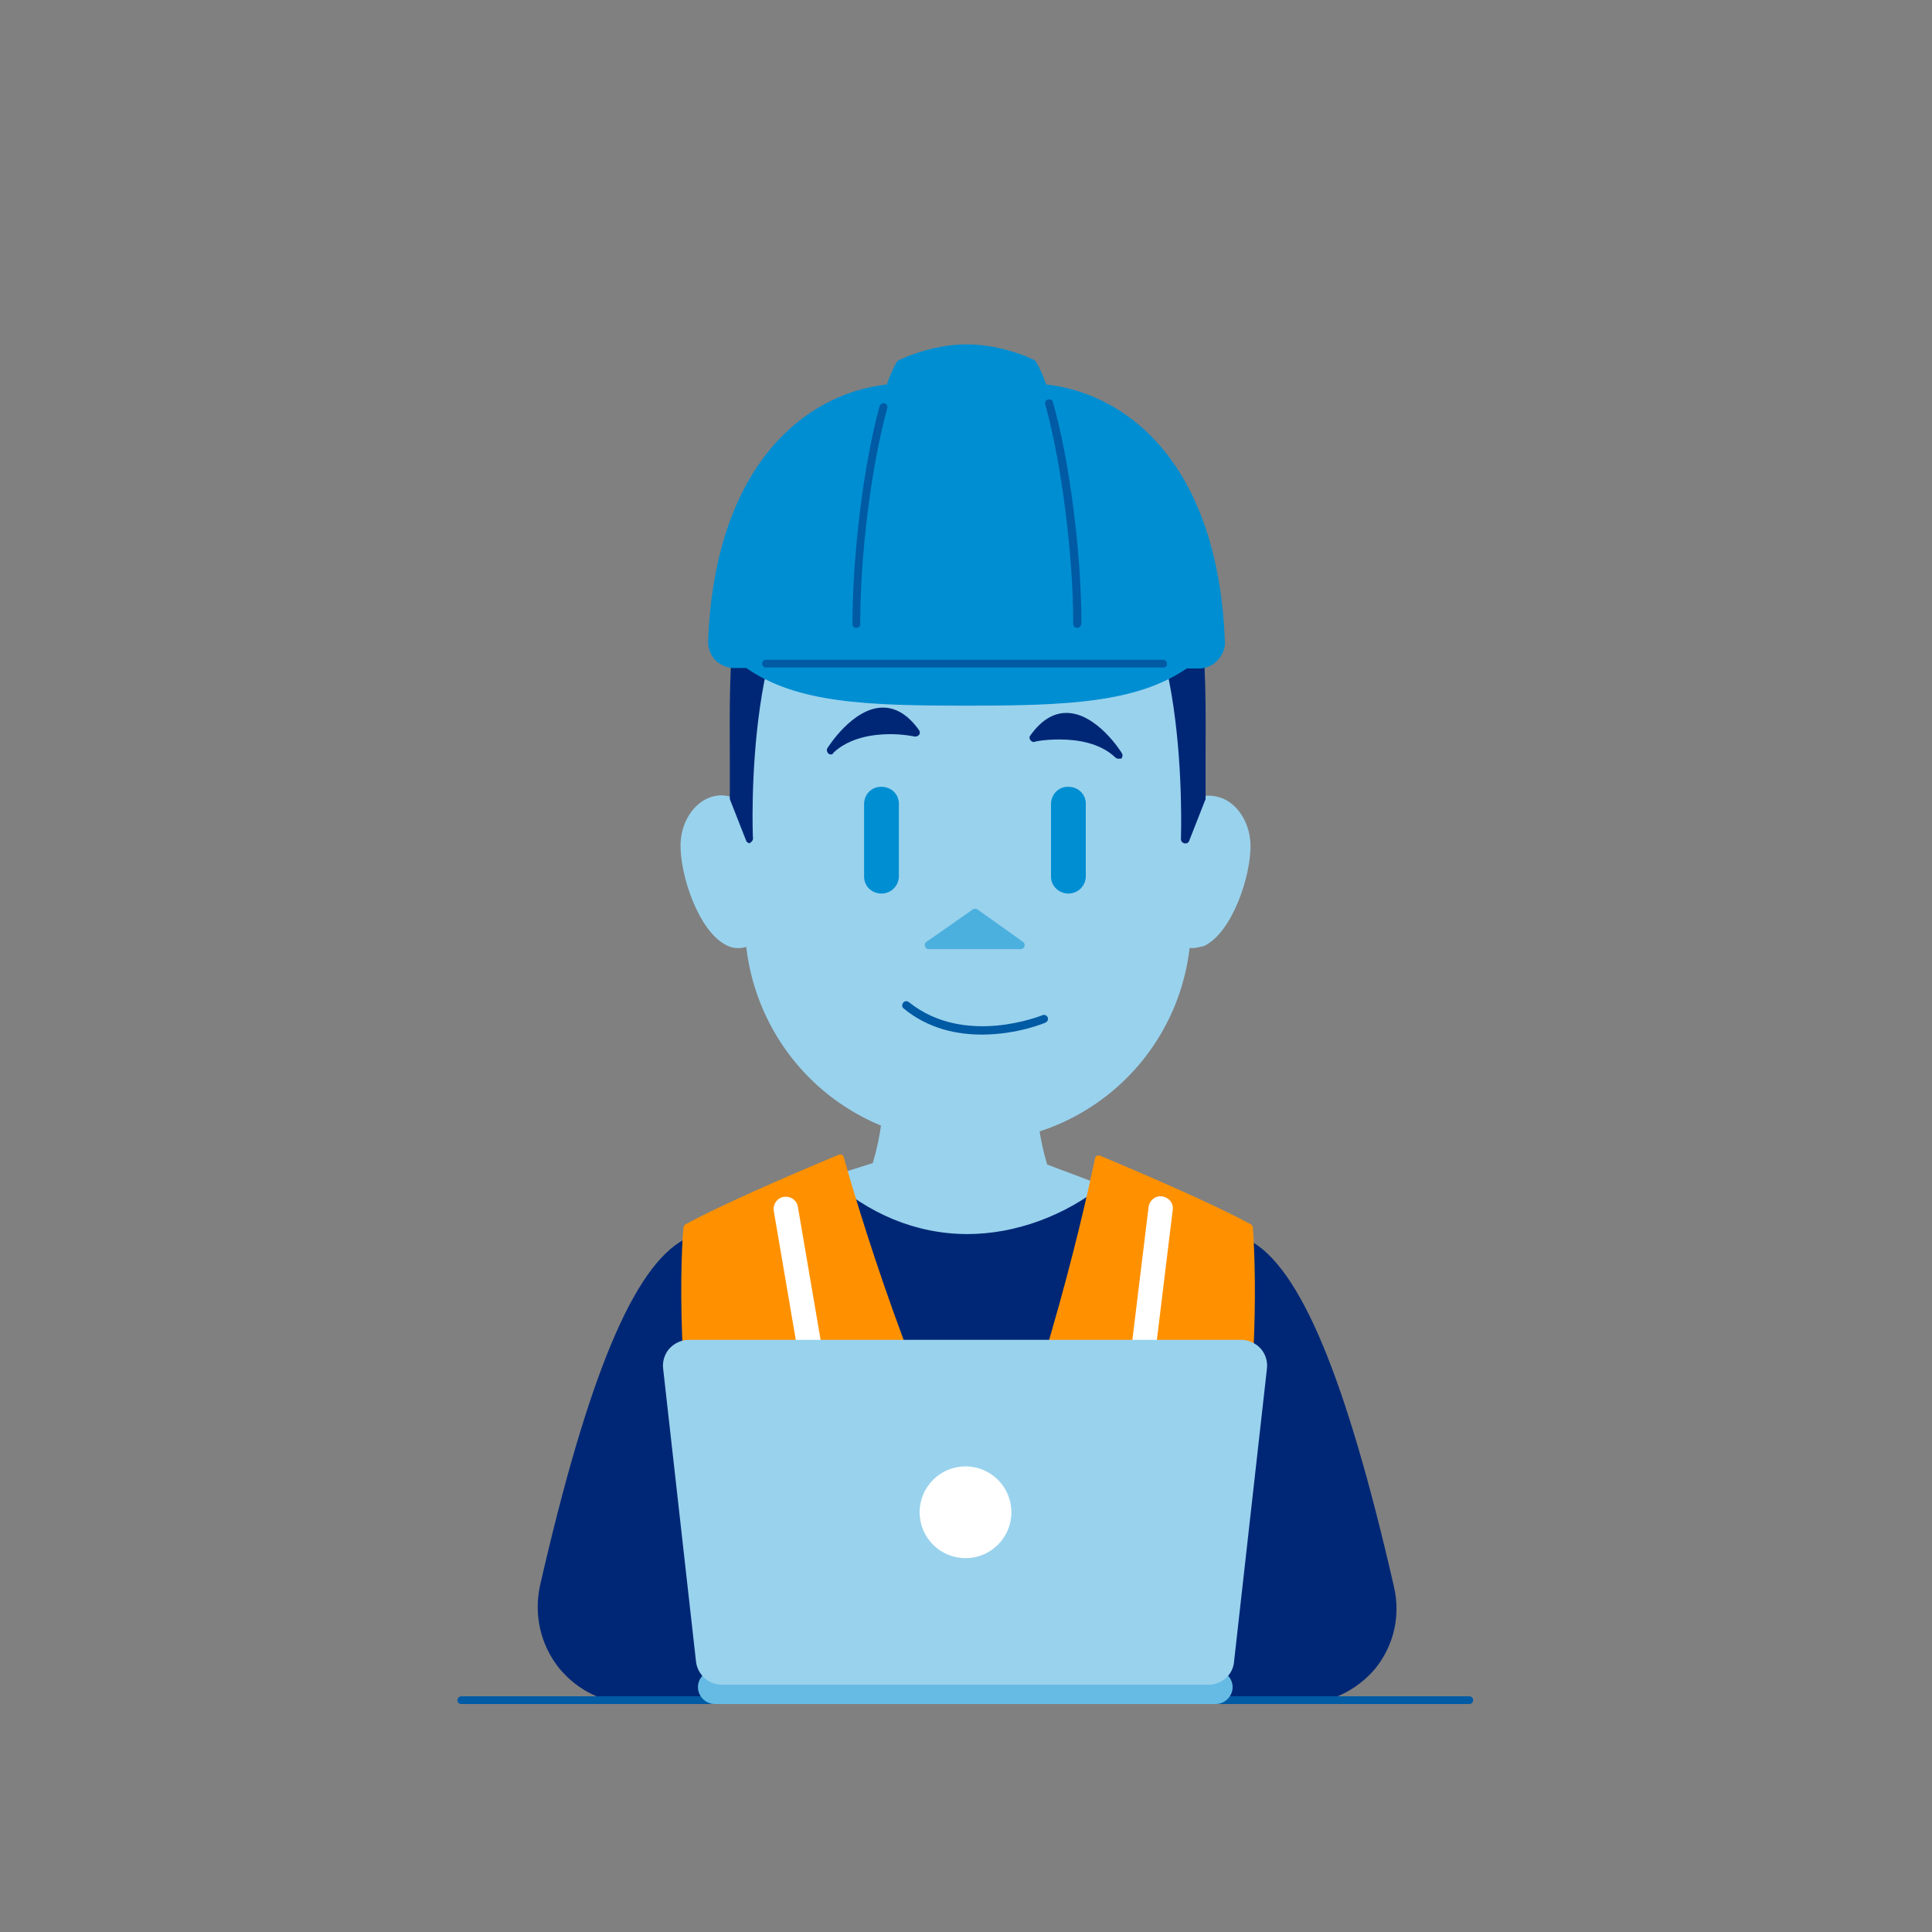 <?xml version="1.0" encoding="utf-8"?>
<!-- Generator: Adobe Illustrator 18.1.1, SVG Export Plug-In . SVG Version: 6.00 Build 0)  -->
<svg version="1.1" id="Layer_2" xmlns="http://www.w3.org/2000/svg" xmlns:xlink="http://www.w3.org/1999/xlink" x="0px" y="0px"
	 viewBox="0 0 400 400" enable-background="new 0 0 400 400" xml:space="preserve">
<rect x="0" y="0" width="400" height="400" fill="#808080" stroke="none"/>
<g>
	<g>
		<defs>
			<rect id="SVGID_3_" x="74.9" y="30.7" width="249.9" height="321.2"/>
		</defs>
		<clipPath id="SVGID_2_">
			<use xlink:href="#SVGID_3_"  overflow="visible"/>
		</clipPath>
		<g clip-path="url(#SVGID_2_)">
			<path fill="#002776" d="M142.2,257.3c-9.7,5.2-19.2,26.1-29.4,71.2c-2.7,12,6.4,23.5,18.7,23.5l19.7,0"/>
			<path fill="#002776" d="M151.1,352.8h-19.7c-6.1,0-11.8-2.7-15.7-7.5c-3.8-4.8-5.2-11-3.9-17c9.9-43.3,19.4-66.1,29.9-71.7
				c0.4-0.2,0.9-0.1,1.1,0.3c0.2,0.4,0.1,0.9-0.3,1.1c-9.9,5.3-19.4,28.4-29,70.6c-1.3,5.5,0,11.1,3.5,15.5
				c3.5,4.4,8.7,6.9,14.3,6.9h19.7c0.5,0,0.8,0.4,0.8,0.8S151.6,352.8,151.1,352.8z"/>
		</g>
		<g clip-path="url(#SVGID_2_)">
			<path fill="#002776" d="M258.3,257.3c9.7,5.2,19.2,26.1,29.4,71.2c2.7,12-6.4,23.5-18.7,23.5l-19.7,0"/>
			<path fill="#002776" d="M269.1,352.8h-19.7c-0.5,0-0.8-0.4-0.8-0.8s0.4-0.8,0.8-0.8h19.7c5.6,0,10.8-2.5,14.3-6.9
				c3.5-4.4,4.8-10.1,3.5-15.5c-9.6-42.2-19.1-65.3-29-70.6c-0.4-0.2-0.6-0.7-0.3-1.1c0.2-0.4,0.7-0.6,1.1-0.3
				c10.5,5.6,20,28.4,29.9,71.7c1.4,6,0,12.2-3.9,17C280.9,350,275.2,352.8,269.1,352.8z"/>
		</g>
		<g clip-path="url(#SVGID_2_)">
			<g>
				<g>
					<path fill="#99D2ED" d="M214,219.6c0,0-1.5,10.1,2.2,21.9l26.9,10.1l-3,1.6c-31.5,30.3-70.1,17.7-81.7-4.4l23-7.3
						c3.7-11.8,2.2-21.9,2.2-21.9"/>
					<path fill="#99D2ED" d="M198.9,272c-2.8,0-5.6-0.2-8.4-0.7c-14.4-2.3-27-10.8-32.9-22.1c-0.1-0.2-0.1-0.5,0-0.7
						c0.1-0.2,0.3-0.4,0.5-0.5l22.6-7.2c3.4-11.3,2-21,2-21.1c-0.1-0.5,0.3-0.9,0.7-1c0.5-0.1,0.9,0.2,1,0.7
						c0.1,0.4,1.5,10.5-2.2,22.3c-0.1,0.3-0.3,0.5-0.6,0.6l-22.1,7c5.9,10.4,17.7,18.2,31.2,20.4c17.1,2.8,34.3-3.3,48.7-17
						c0.1-0.1,0.1-0.1,0.2-0.1l1.4-0.7l-25.2-9.5c-0.2-0.1-0.4-0.3-0.5-0.5c-3.7-11.8-2.3-21.9-2.2-22.3c0.1-0.5,0.5-0.8,1-0.7
						c0.5,0.1,0.8,0.5,0.7,1c0,0.1-1.4,9.9,2,21.2l26.5,10c0.3,0.1,0.5,0.4,0.5,0.7c0,0.3-0.2,0.6-0.4,0.8l-2.9,1.6
						C228.2,265.8,213.7,272,198.9,272z"/>
				</g>
				<g>
					<path fill="#002776" d="M258,259.6c3.4,6.1-20.3-11.8-28.7-13.9c-14.5,11.9-38.5,16.9-58.6-1.6c-11.3,3.3-26.9,13.5-26.9,13.5
						c-0.4,23.4,0.6,59,6.4,84.4c4.7,20.4,2.7,41.7-5.5,61l-1.1,2.6c0,0,48.6,27.4,114.5,0.3l-0.2-0.3c-10-20.7-12.5-44.2-6.9-66.6
						C257.3,314,258.5,282.2,258,259.6z"/>
					<path fill="#002776" d="M199.6,418.7L199.6,418.7c-34,0-56.1-12.3-56.4-12.4c-0.4-0.2-0.5-0.7-0.4-1.1l1.1-2.6
						c8.2-19.2,10.1-40.1,5.5-60.4c-6.9-30-6.7-72.3-6.5-84.6c0-0.3,0.1-0.5,0.4-0.7c0.6-0.4,15.8-10.3,27.1-13.6
						c0.3-0.1,0.6,0,0.8,0.2c8.5,7.9,18.6,12,29.1,12c0,0,0,0,0,0c9.9,0,20.3-3.8,28.4-10.4c0.2-0.2,0.5-0.2,0.7-0.2
						c4,1,11.1,5.4,17.5,9.2c3.9,2.4,8.3,5,10.2,5.7l0-0.2c0-0.4,0.2-0.7,0.6-0.8c0.4-0.1,0.8,0.1,1,0.4c0.3,0.6,0.6,1.3,0.3,1.9
						c0,0.1-0.1,0.2-0.2,0.3c0.3,17.7-0.3,51-7,77.9c-5.5,22.1-3,45.5,6.9,66l0.2,0.3c0.1,0.2,0.1,0.5,0,0.7
						c-0.1,0.2-0.3,0.4-0.5,0.5C239.1,414.7,219.3,418.7,199.6,418.7z M144.8,405.2c3.9,2,24.6,11.8,54.8,11.8h0
						c19.2,0,38.5-3.9,57.4-11.5c-9.9-20.7-12.3-44.4-6.8-66.7c6.6-26.6,7.2-59.5,6.9-77.2c-1.9-0.5-5.4-2.6-11.1-6.1
						c-6-3.6-12.8-7.8-16.6-8.9c-8.4,6.7-18.9,10.5-29.1,10.5c0,0,0,0,0,0c-10.8,0-21.1-4.2-29.9-12.1c-10.1,3.1-23.4,11.5-25.8,13
						c-0.2,12.8-0.3,54.2,6.4,83.7c4.7,20.7,2.8,42-5.5,61.5L144.8,405.2z"/>
				</g>
				<g>
					<g>
						<path fill="#002776" d="M255.2,385.8v-0.1c11.3-2.5,12.5-22.9,16.9-58.2c3.2-25.2,1.3-44.6-4.9-57.6
							c-3.5-7.4-7.7-13.1-15.1-16.6l-9,108.2L255.2,385.8z"/>
						<path fill="#002776" d="M255.1,386.6c-0.3,0-0.6-0.1-0.7-0.4l-12.1-24.3c-0.1-0.1-0.1-0.3-0.1-0.4l9-108.2
							c0-0.3,0.2-0.5,0.4-0.7c0.2-0.1,0.5-0.2,0.8,0c6.7,3.1,11.4,8.2,15.5,17c6.4,13.5,8.1,33.1,5,58.1c-0.5,3.8-0.9,7.3-1.3,10.8
							c-3.5,29.2-5.5,45.4-15.9,48.1c-0.1,0.1-0.2,0.1-0.3,0.1C255.3,386.6,255.2,386.6,255.1,386.6z M243.9,361.4l11.6,23.3
							c9-2.7,11.1-19.3,14.4-46.5c0.4-3.4,0.8-7,1.3-10.8c3.1-24.3,1.4-44.1-4.8-57.2c-3.8-7.9-7.9-12.7-13.6-15.7L243.9,361.4z"/>
					</g>
				</g>
				<g>
					<g>
						<path fill="#002776" d="M144.6,386.4v-0.1c-11.3-2.5-12.5-22.9-16.9-58.2c-3.2-25.2-1.3-44.6,4.9-57.6
							c3.5-7.4,7.7-13.1,15.1-16.6l9,108.2L144.6,386.4z"/>
						<path fill="#002776" d="M144.6,387.3c-0.1,0-0.1,0-0.2,0c-0.2,0-0.3-0.1-0.4-0.2c-10.3-2.7-12.3-18.9-15.8-48
							c-0.4-3.4-0.8-7-1.3-10.8c-3.1-25-1.5-44.6,5-58.1c2.9-6.2,7.1-13.1,15.5-17c0.3-0.1,0.5-0.1,0.8,0s0.4,0.4,0.4,0.7l9,108.2
							c0,0.2,0,0.3-0.1,0.4l-12.1,24.3C145.2,387.1,144.9,387.3,144.6,387.3z M146.9,255.2c-5.7,3-9.9,7.7-13.6,15.7
							c-6.3,13.2-7.9,32.5-4.8,57.2c0.5,3.8,0.9,7.4,1.3,10.8c3.3,27.2,5.3,43.8,14.4,46.5l11.6-23.3L146.9,255.2z"/>
					</g>
				</g>
				<g>
					<path fill="#FF9100" d="M201.8,424.5c-28.5,19.4-62.4-10.1-62.4-10.1s-0.6-8,6.5-26.7c7.1-18.7,6.9-41.1,0.5-73.7
						c-6.4-32.5-4-59.8-4-59.8c10.1-5.6,31.6-14.4,31.6-14.4s12.1,44.6,30.1,78c15.5-37.1,23.5-77.8,23.5-77.8s20.9,8.6,31.1,14.2
						c0,0,2.3,27.3-4,59.8s-6.6,55,0.5,73.7c7.1,18.7,6.5,26.7,6.5,26.7S230.3,443.9,201.8,424.5z"/>
					<path fill="#FF9100" d="M223,432c-7.6,0-14.7-2.2-21.2-6.4c-6.5,4.3-13.7,6.4-21.6,6.4c-21.7,0-41.2-16.7-41.4-16.9
						c-0.2-0.1-0.3-0.4-0.3-0.6c0-0.3-0.5-8.4,6.5-27c6.8-18,7-39.9,0.5-73.2c-6.3-32.3-4.1-59.8-4-60.1c0-0.3,0.2-0.5,0.4-0.7
						c10.1-5.5,31.5-14.3,31.7-14.4c0.2-0.1,0.5-0.1,0.7,0c0.2,0.1,0.4,0.3,0.4,0.5c0.1,0.4,11.9,43.4,29.2,76.3
						c14.8-36.1,22.7-75.6,22.8-76c0-0.2,0.2-0.5,0.4-0.6c0.2-0.1,0.5-0.1,0.7,0c0.2,0.1,21.1,8.7,31.2,14.2
						c0.2,0.1,0.4,0.4,0.4,0.7c0,0.3,2.3,27.8-4,60.1c-6.5,33.3-6.4,55.2,0.5,73.2c7.1,18.7,6.6,26.7,6.5,27c0,0.2-0.1,0.4-0.3,0.6
						C262,415.3,244,432,223,432z M201.8,423.7c0.2,0,0.3,0,0.5,0.1c6.3,4.3,13.3,6.4,20.7,6.4c19,0,35.6-14.2,37.8-16.2
						c0-1.7-0.3-9.8-6.4-26c-7-18.4-7.1-40.5-0.6-74.2c5.8-29.8,4.3-55.5,4.1-59.1c-8.9-4.8-25.5-11.8-29.6-13.5
						c-1.4,6.5-9.3,43.4-23.4,77c-0.1,0.3-0.4,0.5-0.7,0.5c-0.3,0-0.6-0.2-0.8-0.4c-16.3-30.5-28-70.7-29.9-77.3
						c-4.1,1.7-21.3,8.9-30.3,13.7c-0.3,3.7-1.8,29.3,4.1,59.1c6.6,33.6,6.4,55.8-0.6,74.2c-6.1,16.1-6.4,24.3-6.4,26
						c2.4,2,20.3,16.2,40,16.2c7.7,0,14.8-2.2,21.1-6.4C201.5,423.7,201.6,423.7,201.8,423.7z"/>
				</g>
				<g>
					<path fill="#002776" d="M202.2,422.1c0,0-0.1,0-0.1,0c-0.5-0.1-0.8-0.5-0.7-1c4.6-34.7,7.3-60.5,2.3-99.7
						c-0.1-0.5,0.3-0.9,0.7-0.9c0.4-0.1,0.9,0.3,0.9,0.7c5,39.4,2.4,65.2-2.3,100.1C203,421.8,202.7,422.1,202.2,422.1z"/>
				</g>
				<g>
					<path fill="#CCE8F6" d="M215.8,355.1c-1.3,0-2.5-1-2.5-2.4c-0.1-1.4,1-2.6,2.4-2.7l29.1-1.6c1.4,0,2.6,1,2.7,2.4
						c0.1,1.4-1,2.6-2.4,2.7l-29.1,1.6C215.9,355.1,215.8,355.1,215.8,355.1z"/>
				</g>
				<g>
					<path fill="#CCE8F6" d="M214,392c-1.3,0-2.5-1-2.5-2.4c-0.1-1.4,1-2.6,2.4-2.7l35.4-1.9c1.4,0,2.6,1,2.7,2.4
						c0.1,1.4-1,2.6-2.4,2.7l-35.4,1.9C214.1,392,214.1,392,214,392z"/>
				</g>
				<g>
					<path fill="#FFFFFF" d="M227.9,354.4c-0.1,0-0.2,0-0.3,0c-1.4-0.2-2.4-1.4-2.2-2.8l12.4-101.7c0.2-1.4,1.4-2.4,2.8-2.2
						c1.4,0.2,2.4,1.4,2.2,2.8l-12.4,101.7C230.2,353.5,229.1,354.4,227.9,354.4z"/>
				</g>
				<g>
					<path fill="#CCE8F6" d="M191.5,355.1c0,0-0.1,0-0.1,0l-34.5-1.6c-1.4-0.1-2.5-1.3-2.4-2.7c0.1-1.4,1.2-2.4,2.7-2.4l34.5,1.6
						c1.4,0.1,2.5,1.3,2.4,2.7C194,354,192.9,355.1,191.5,355.1z"/>
				</g>
				<g>
					<path fill="#CCE8F6" d="M193.3,392c0,0-0.1,0-0.1,0l-40.9-1.9c-1.4-0.1-2.5-1.3-2.4-2.7c0.1-1.4,1.3-2.5,2.7-2.4l40.9,1.9
						c1.4,0.1,2.5,1.3,2.4,2.7C195.8,391,194.6,392,193.3,392z"/>
				</g>
				<g>
					<path fill="#FFFFFF" d="M179.9,353.5c-1.2,0-2.3-0.9-2.5-2.1l-17.2-100.7c-0.2-1.4,0.7-2.7,2.1-2.9c1.4-0.2,2.7,0.7,2.9,2.1
						l17.2,100.7c0.2,1.4-0.7,2.7-2.1,2.9C180.2,353.5,180.1,353.5,179.9,353.5z"/>
				</g>
			</g>
			<g>
				<g>
					<g>
						<path fill="#99D2ED" d="M156.1,170.7c-4.6-9.7-14.1-4.8-14.4,3.9s7.2,26.5,15.1,19.1"/>
						<path fill="#99D2ED" d="M152.9,196.3c-0.9,0-1.7-0.2-2.3-0.5c-5.9-2.7-9.9-14.7-9.7-21.2c0.2-4.9,3.2-9,7.1-9.8
							c3.5-0.7,6.8,1.4,8.9,5.6c0.2,0.4,0,0.9-0.4,1.1c-0.4,0.2-0.9,0-1.1-0.4c-1.7-3.6-4.3-5.3-7-4.7c-2.7,0.6-5.6,3.6-5.8,8.2
							c-0.2,5.9,3.7,17.3,8.7,19.6c1.7,0.8,3.3,0.4,4.9-1.2c0.3-0.3,0.9-0.3,1.2,0c0.3,0.3,0.3,0.9,0,1.2
							C155.8,195.8,154.2,196.3,152.9,196.3z"/>
					</g>
					<g>
						<path fill="#99D2ED" d="M243.6,170.7c4.6-9.7,14.1-4.8,14.4,3.9c0.3,8.6-7.2,26.5-15.1,19.1"/>
						<path fill="#99D2ED" d="M246.8,196.3c-1.3,0-2.8-0.5-4.4-2c-0.3-0.3-0.4-0.9,0-1.2c0.3-0.3,0.9-0.4,1.2,0
							c1.6,1.5,3.2,1.9,4.9,1.2c5-2.3,8.9-13.6,8.7-19.6c-0.2-4.7-3-7.7-5.8-8.2c-2.7-0.6-5.3,1.1-7,4.7c-0.2,0.4-0.7,0.6-1.1,0.4
							c-0.4-0.2-0.6-0.7-0.4-1.1c2-4.3,5.4-6.4,8.9-5.6c4,0.8,6.9,5,7.1,9.8c0.2,6.5-3.8,18.5-9.7,21.2
							C248.5,196,247.7,196.3,246.8,196.3z"/>
					</g>
					<g>
						<path fill="#99D2ED" d="M200.9,235.7H200c-24.3,0-44.2-19.3-44.9-43.6l-2-58.3l21.7-32.3l52.9-2.4l19.9,39.6l-1.8,53.5
							C245.1,216.3,225.2,235.7,200.9,235.7z"/>
						<path fill="#99D2ED" d="M200.9,236.5H200c-24.9,0-45-19.5-45.8-44.5l-2-58.3c0-0.2,0-0.4,0.1-0.5l21.7-32.3
							c0.1-0.2,0.4-0.4,0.7-0.4l52.9-2.4c0.3,0,0.6,0.2,0.8,0.5l19.9,39.6c0.1,0.1,0.1,0.3,0.1,0.4l-1.8,53.5
							C245.9,217,225.8,236.5,200.9,236.5z M153.9,133.9l1.9,58.1c0.7,24,20.1,42.8,44.1,42.8h0.9c24,0,43.4-18.8,44.1-42.8
							l1.8-53.3l-19.6-38.9l-51.9,2.4L153.9,133.9z"/>
					</g>
					<g>
						<polygon fill="#4CB0DF" points="202,189 202,189 192.4,195.7 211.3,195.7 						"/>
						<path fill="#4CB0DF" d="M211.3,196.5h-19c-0.4,0-0.7-0.2-0.8-0.6s0-0.7,0.3-0.9l9.6-6.7c0.3-0.2,0.7-0.2,1,0l9.4,6.7
							c0.3,0.2,0.4,0.6,0.3,0.9C212,196.3,211.7,196.5,211.3,196.5z M195.1,194.8h13.7L202,190L195.1,194.8z"/>
					</g>
					<g>
						<path fill="#008ED2" d="M182.5,185L182.5,185c2,0,3.6-1.6,3.6-3.6l0-15c0-2-1.6-3.5-3.6-3.5l-0.1,0c-2,0-3.5,1.6-3.5,3.6v15
							C178.9,183.5,180.5,185,182.5,185z"/>
					</g>
					<g>
						<path fill="#008ED2" d="M221.2,185L221.2,185c2,0,3.6-1.6,3.6-3.6l0-15c0-2-1.6-3.5-3.6-3.5l-0.1,0c-2,0-3.5,1.6-3.5,3.6v15
							C217.6,183.5,219.3,185,221.2,185z"/>
					</g>
					<g>
						<path fill="#005AA4" d="M203.3,214.2c-5.2,0-11.1-1.2-16.2-5.4c-0.4-0.3-0.4-0.8-0.1-1.2c0.3-0.4,0.8-0.4,1.2-0.1
							c11.6,9.3,27.5,2.7,27.6,2.7c0.4-0.2,0.9,0,1.1,0.4c0.2,0.4,0,0.9-0.4,1.1C216.3,211.8,210.6,214.2,203.3,214.2z"/>
					</g>
					<g>
						<path fill="#002776" d="M189.6,151.8c0,0-11.3-2.4-17.6,3.6C172,155.4,181.5,140.2,189.6,151.8z"/>
						<path fill="#002776" d="M172,156.2c-0.2,0-0.4-0.1-0.5-0.2c-0.3-0.3-0.4-0.7-0.2-1.1c0.2-0.3,5.3-8.4,11.5-8.4
							c2.8,0,5.3,1.6,7.5,4.7c0.2,0.3,0.2,0.7,0,0.9c-0.2,0.3-0.5,0.4-0.9,0.4c0,0-2.2-0.5-5.1-0.5c-3.5,0-8.4,0.7-11.7,3.8
							C172.4,156.2,172.2,156.2,172,156.2z M182.8,148.3c-2.6,0-5.1,1.8-6.9,3.7c4.4-1.8,9.1-1.6,11.7-1.3
							C186.1,149.1,184.5,148.3,182.8,148.3z"/>
					</g>
					<g>
						<path fill="#002776" d="M214.1,152.6c0,0,11.3-2.4,17.6,3.6C231.6,156.2,222.1,141,214.1,152.6z"/>
						<path fill="#002776" d="M231.6,157.1c-0.2,0-0.4-0.1-0.6-0.2c-3.3-3.2-8.2-3.8-11.7-3.8c-2.9,0-5.1,0.4-5.1,0.5
							c-0.3,0.1-0.7-0.1-0.9-0.4c-0.2-0.3-0.2-0.7,0-0.9c2.2-3.1,4.7-4.7,7.5-4.7c6.2,0,11.3,8,11.5,8.4c0.2,0.4,0.1,0.8-0.2,1.1
							C232,157,231.8,157.1,231.6,157.1z M219.3,151.3c2.5,0,5.6,0.3,8.5,1.5c-1.8-1.9-4.3-3.7-6.9-3.7c-1.7,0-3.3,0.8-4.8,2.4
							C216.9,151.4,218.1,151.3,219.3,151.3z"/>
					</g>
				</g>
				<g>
					<path fill="#002776" d="M245.6,173.8c0,0,2.2-53.9-18.9-59.5c0,0-21.5,17.2-52.5,0c-21.1,5.6-18.9,59.5-18.9,59.5l-3.3-8.4
						c0-26.8-1.3-42.1,8.9-57.4c6.6-9.9,21.7-15.8,36.2-16.3h6.6c14.5,0.5,29.6,6.5,36.2,16.3c10.2,15.3,8.9,30.6,8.9,57.4
						L245.6,173.8z"/>
					<path fill="#002776" d="M155.3,174.6c-0.3,0-0.7-0.2-0.8-0.5l-3.3-8.4c0-0.1-0.1-0.2-0.1-0.3c0-2.8,0-5.6,0-8.2
						c-0.1-22.3-0.2-35.8,9.1-49.7c6.3-9.4,21.1-16.2,36.8-16.7h6.6c15.8,0.6,30.6,7.3,36.9,16.7c9.3,13.9,9.2,27.4,9.1,49.7
						c0,2.6,0,5.3,0,8.2c0,0.1,0,0.2-0.1,0.3l-3.3,8.4c-0.1,0.4-0.6,0.6-1,0.5c-0.4-0.1-0.7-0.4-0.7-0.9c0-0.5,1.9-52.6-17.9-58.5
						c-1.9,1.4-11.1,7.5-25.3,7.5h0c-9.1,0-18.3-2.5-27.5-7.6c-19.9,5.8-18,58-17.9,58.5c0,0.4-0.3,0.8-0.7,0.9
						C155.4,174.6,155.4,174.6,155.3,174.6z M152.9,165.2l1.5,3.9c0-5.2,0.3-14,1.6-23.1c2.8-19.2,8.9-30.1,18-32.5
						c0.2-0.1,0.4,0,0.6,0.1c9,5,18.1,7.5,27,7.5h0c15.1,0,24.5-7.4,24.6-7.4c0.2-0.2,0.5-0.2,0.7-0.2c9.1,2.4,15.2,13.3,18,32.5
						c1.3,9,1.6,17.9,1.6,23.1l1.5-3.9c0-2.8,0-5.5,0-8c0.1-22,0.2-35.3-8.8-48.8c-6-9-20.3-15.4-35.5-16h-6.6
						c-15.2,0.5-29.5,7-35.5,16c-9,13.5-8.9,26.8-8.8,48.8C152.9,159.7,152.9,162.4,152.9,165.2z"/>
				</g>
				<g>
					<path fill="#008ED2" d="M216.1,80.3L216.1,80.3c-0.7-2-1.5-3.8-2.2-5c0,0-6.3-3.2-13.7-3.2c-7.4,0-13.7,3.2-13.7,3.2
						c-0.8,1.3-1.5,3-2.2,5h0c-13.3,1.3-35.2,12.3-36.8,52.4c-0.1,2.5,2,4.7,4.5,4.7h2.8c9.9,7,23,7.8,45.4,7.8s35.5-0.8,45.4-7.8
						h2.8c2.5,0,4.6-2.1,4.5-4.7C251.4,92.6,229.5,81.5,216.1,80.3z"/>
					<path fill="#008ED2" d="M200.2,146.1c-20.7,0-35.2-0.5-45.7-7.8h-2.5c-1.5,0-2.8-0.6-3.9-1.6c-1-1.1-1.5-2.4-1.5-3.9
						c1.4-36.4,20-51.3,37-53.2c0.7-2,1.4-3.6,2.1-4.7c0.1-0.1,0.2-0.2,0.3-0.3c0.3-0.1,6.6-3.3,14.1-3.3c7.5,0,13.9,3.1,14.1,3.3
						c0.1,0.1,0.3,0.2,0.3,0.3c0.7,1.2,1.4,2.7,2.1,4.7c17.1,1.9,35.6,16.8,37,53.2c0.1,1.5-0.5,2.8-1.5,3.9c-1,1.1-2.4,1.7-3.9,1.7
						h-2.5C235.3,145.5,220.9,146.1,200.2,146.1z M187,75.9c-0.6,1.1-1.3,2.7-2,4.7c-0.1,0.3-0.4,0.6-0.8,0.6
						c-16.4,1.6-34.6,15.9-36,51.6c0,1,0.3,1.9,1,2.7c0.7,0.7,1.6,1.1,2.6,1.1h2.8c0.2,0,0.3,0.1,0.5,0.2c9.3,6.6,21.4,7.7,45,7.7
						s35.6-1.1,45-7.7c0.1-0.1,0.3-0.2,0.5-0.2h2.8c1,0,1.9-0.4,2.7-1.1c0.7-0.7,1.1-1.7,1-2.7c-0.9-23.4-10.9-49.3-36-51.6
						c-0.3,0-0.6-0.3-0.7-0.6c-0.7-2-1.4-3.5-2-4.7c-1.2-0.5-6.8-3-13.1-3S188.2,75.4,187,75.9z"/>
				</g>
				<g>
					<path fill="#005AA4" d="M223,130c-0.5,0-0.8-0.4-0.8-0.8c0-14.6-2.5-33.7-5.8-45.5c-0.1-0.4,0.1-0.9,0.6-1
						c0.5-0.1,0.9,0.1,1,0.6c3.4,11.8,5.9,31.2,5.9,45.9C223.8,129.6,223.5,130,223,130z"/>
				</g>
				<g>
					<path fill="#005AA4" d="M177.3,130c-0.5,0-0.8-0.4-0.8-0.8c0-14.5,2.3-33,5.6-45.1c0.1-0.4,0.6-0.7,1-0.6
						c0.5,0.1,0.7,0.6,0.6,1c-3.3,11.9-5.6,30.3-5.6,44.6C178.2,129.6,177.8,130,177.3,130z"/>
				</g>
				<g>
					<path fill="#005AA4" d="M240.8,138.2h-82.2c-0.5,0-0.8-0.4-0.8-0.8c0-0.5,0.4-0.8,0.8-0.8h82.2c0.5,0,0.8,0.4,0.8,0.8
						C241.7,137.9,241.3,138.2,240.8,138.2z"/>
				</g>
			</g>
		</g>
	</g>
	<g>
		<path fill="#005AA4" d="M304.2,352.8H95.5c-0.5,0-0.8-0.4-0.8-0.8s0.4-0.8,0.8-0.8h208.7c0.5,0,0.8,0.4,0.8,0.8
			S304.7,352.8,304.2,352.8z"/>
	</g>
	<g>
		<g>
			<path fill="#66BBE4" d="M252.8,351.9H146.9c-0.9,0-1.6-0.7-1.6-1.6v-2.2c0-0.9,0.7-1.6,1.6-1.6h105.8c0.9,0,1.6,0.7,1.6,1.6v2.2
				C254.3,351.2,253.6,351.9,252.8,351.9z"/>
			<path fill="#66BBE4" d="M251.7,352.8H148c-1.9,0-3.5-1.6-3.5-3.5c0-1.9,1.6-3.5,3.5-3.5h103.7c1.9,0,3.5,1.6,3.5,3.5
				C255.2,351.2,253.6,352.8,251.7,352.8z M148,347.5c-1,0-1.8,0.8-1.8,1.8c0,1,0.8,1.8,1.8,1.8h103.7c1,0,1.8-0.8,1.8-1.8
				c0-1-0.8-1.8-1.8-1.8H148z"/>
		</g>
		<g>
			<g>
				<path fill="#99D2ED" d="M257,278.2H142.7c-2.7,0-4.8,2.4-4.5,5.1l6.8,60.6c0.3,2.3,2.2,4,4.5,4h100.7c2.3,0,4.3-1.7,4.5-4
					l6.8-60.6C261.9,280.6,259.7,278.2,257,278.2z"/>
				<path fill="#99D2ED" d="M250.2,348.8H149.5c-2.8,0-5.1-2.1-5.4-4.8l-6.8-60.6c-0.2-1.5,0.3-3.1,1.3-4.2c1-1.1,2.5-1.8,4-1.8H257
					c1.5,0,3,0.7,4,1.8c1,1.1,1.5,2.7,1.3,4.2l-6.8,60.6C255.3,346.7,253,348.8,250.2,348.8z M142.7,279c-1.1,0-2.1,0.5-2.8,1.2
					c-0.7,0.8-1,1.8-0.9,2.9l6.8,60.6c0.2,1.9,1.8,3.3,3.7,3.3h100.7c1.9,0,3.5-1.4,3.7-3.3l6.8-60.6c0.1-1-0.2-2.1-0.9-2.9
					c-0.7-0.8-1.7-1.2-2.8-1.2H142.7z"/>
			</g>
			<g>
				<circle fill="#FFFFFF" cx="199.9" cy="313.1" r="9.5"/>
			</g>
		</g>
	</g>
</g>
</svg>
